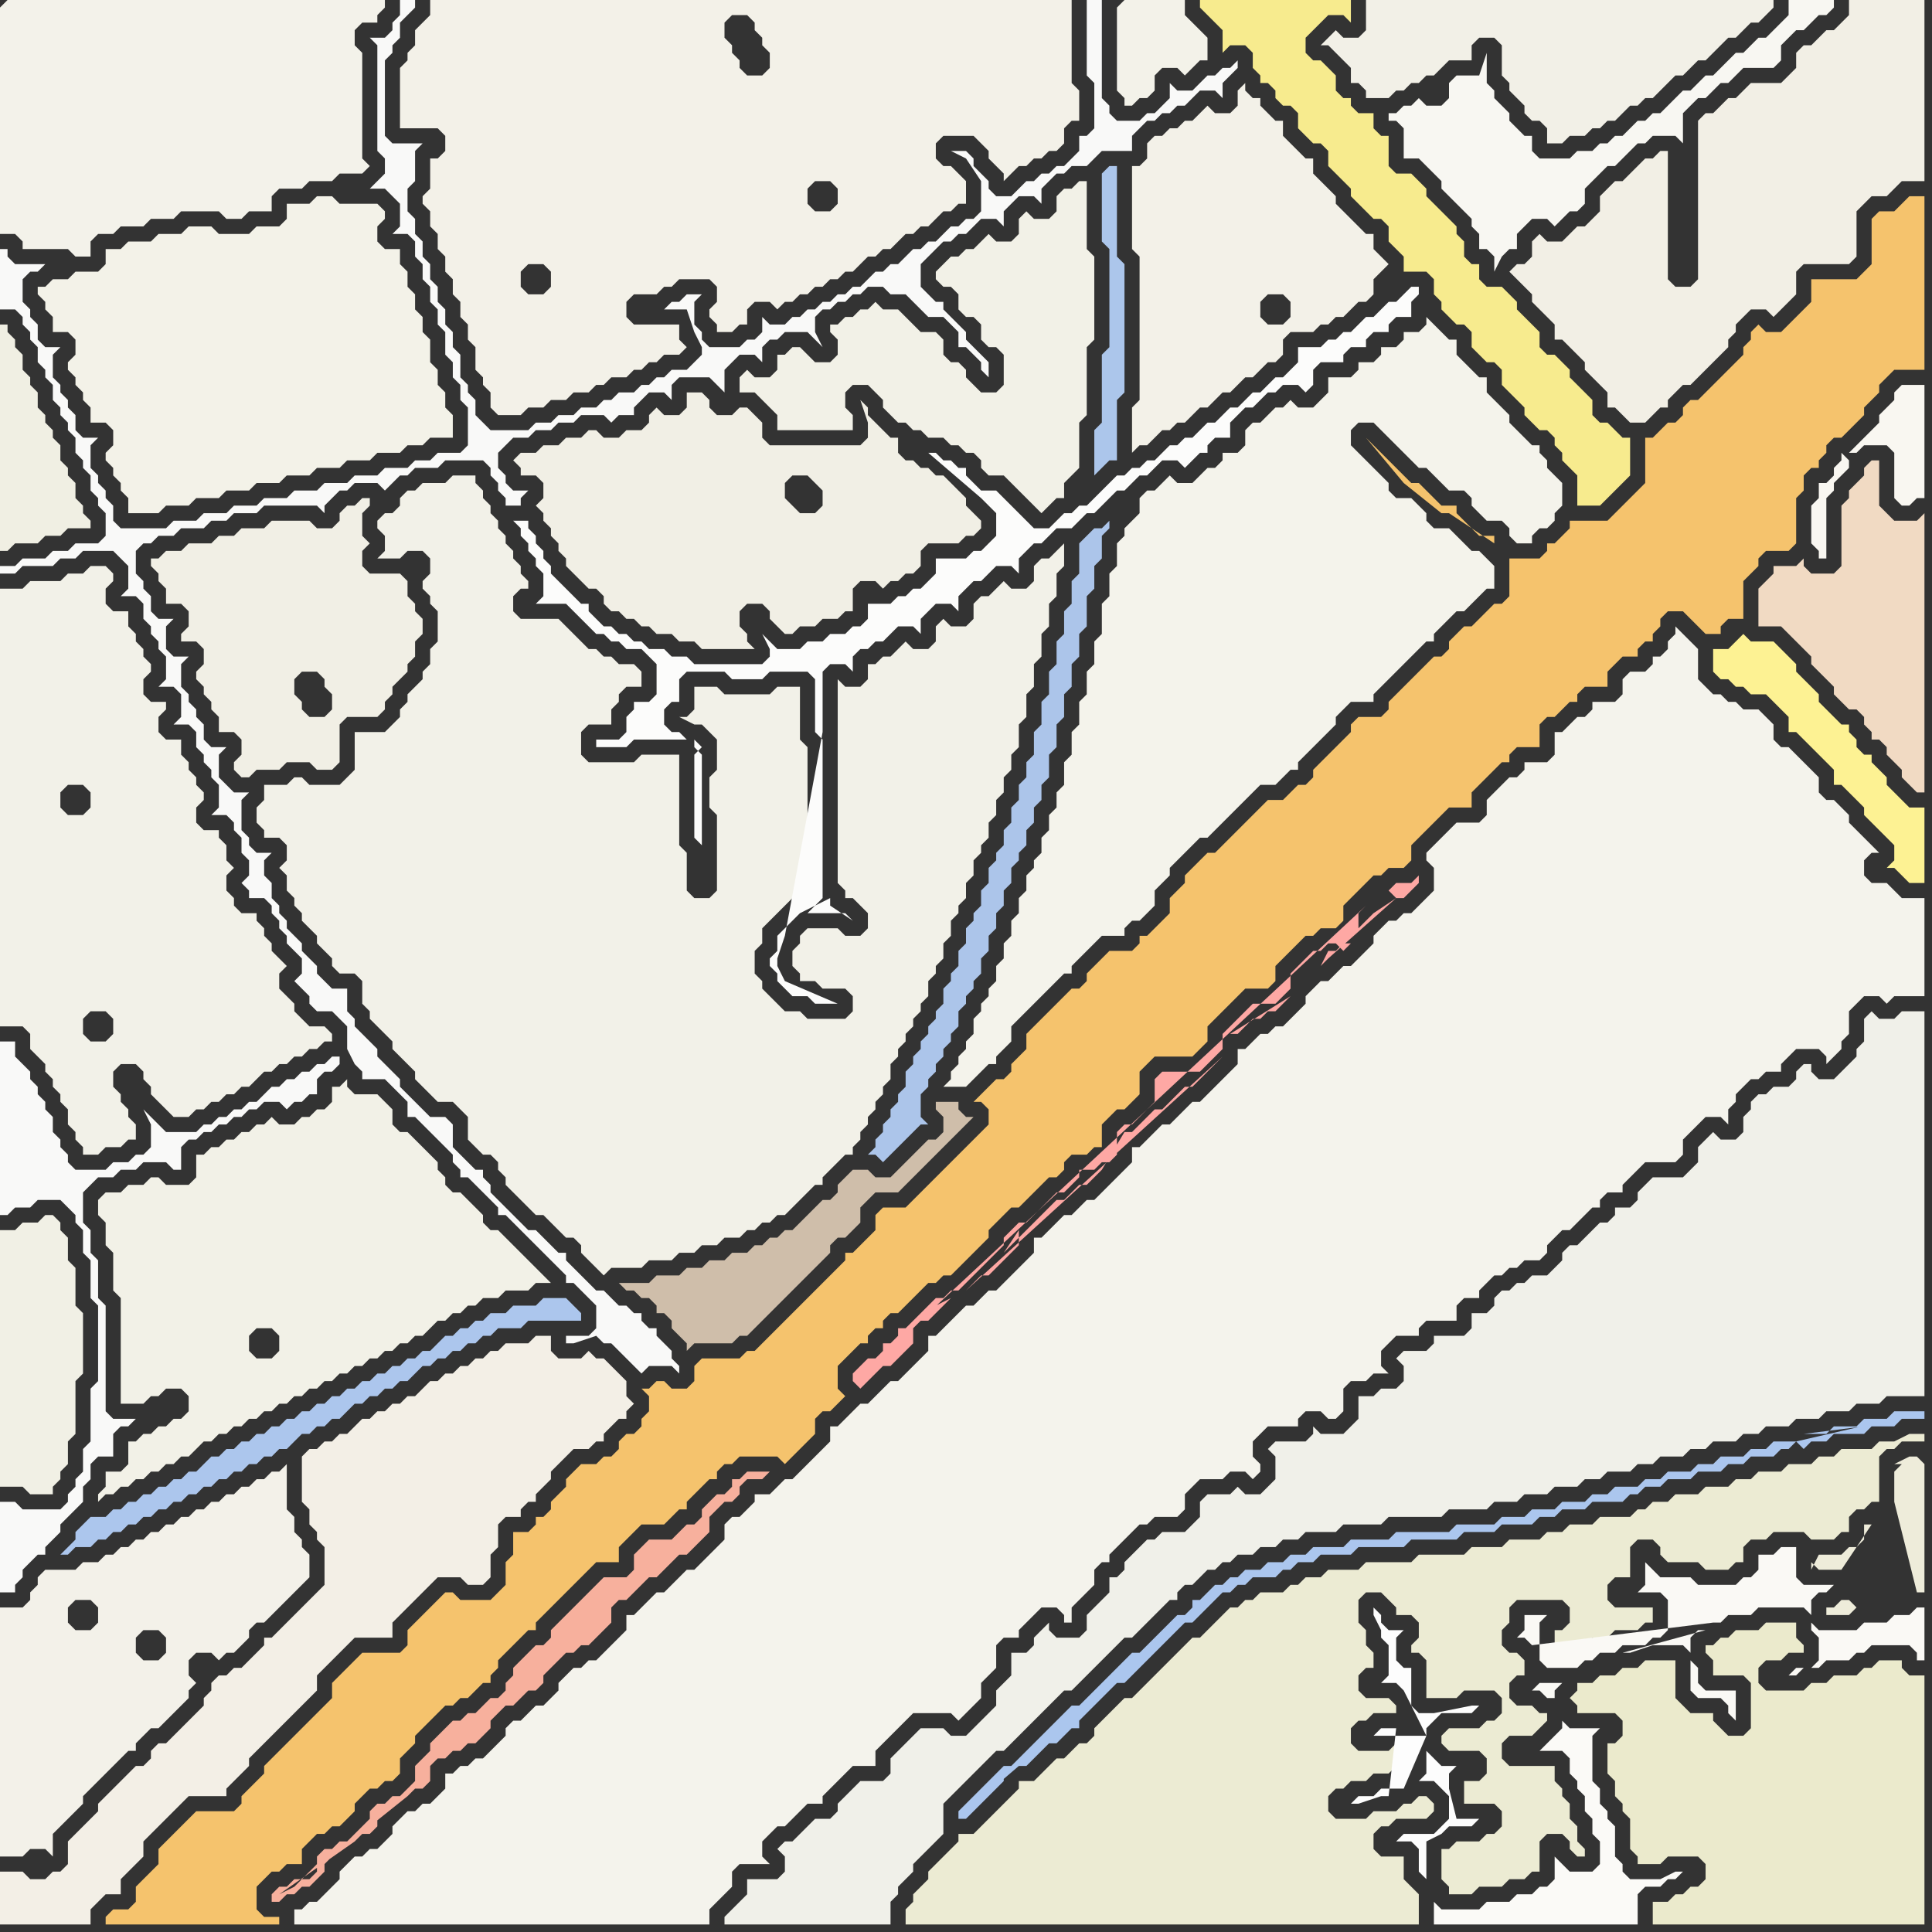 <svg width="256" height="256" xmlns="http://www.w3.org/2000/svg"><rect width="100%" height="100%" fill="#333333" stroke="none"/><script> 
var tempColor;
function hoverPath(evt){
obj = evt.target;
tempColor = obj.getAttribute("fill");
obj.setAttribute("fill","red");
//alert(tempColor);
//obj.setAttribute("stroke","red");}
function recoverPath(evt){
obj = evt.target;
obj.setAttribute("fill", tempColor);
//obj.setAttribute("stroke", tempColor);
}</script><path onmouseover="hoverPath(evt)" onmouseout="recoverPath(evt)" fill="rgb(172,197,234)" d="M  144,71l -1,1 0,4 -1,1 0,3 -1,1 0,3 -1,1 0,3 -1,1 0,3 -1,1 0,3 -1,1 0,3 -1,1 0,2 -1,1 0,2 -1,1 0,2 -1,1 0,2 -1,1 0,1 -1,1 0,2 -1,1 0,2 -1,1 0,1 -1,1 0,2 -1,1 0,2 -1,1 0,1 -1,1 0,2 -1,1 0,1 -1,1 0,1 -1,1 0,1 -1,1 0,1 -1,1 0,2 -1,1 0,1 -1,1 0,1 -1,1 0,1 -1,1 0,1 -1,1 1,0 1,1 1,-1 0,0 2,-2 1,-1 1,-1 1,0 -1,-1 0,-3 1,-1 0,-1 1,-1 0,-1 1,-1 0,-1 1,-1 0,-1 1,-1 0,-2 1,-1 0,-1 1,-1 0,-1 1,-1 0,-2 1,-1 0,-2 1,-1 0,-2 1,-1 0,-2 1,-1 0,-2 1,-1 0,-1 1,-1 0,-2 1,-1 0,-2 1,-1 0,-2 1,-1 0,-3 1,-1 0,-3 1,-1 0,-3 1,-1 0,-3 1,-1 0,-3 1,-1 0,-4 1,-1 0,-3 1,-1 0,-3 1,-1 0,-1 1,-1 1,-1 -3,3 -1,0 -1,1Z"/>
<path onmouseover="hoverPath(evt)" onmouseout="recoverPath(evt)" fill="rgb(172,198,235)" d="M  146,24l 0,8 1,1 0,13 -1,1 0,9 -1,1 0,6 -2,2 3,-3 0,0 1,-1 1,0 0,-8 1,-1 0,-17 -1,-1 0,-12 -1,0 -1,1Z"/>
<path onmouseover="hoverPath(evt)" onmouseout="recoverPath(evt)" fill="rgb(249,247,241)" d="M  249,56l 0,0 -1,1 -2,2 -1,1 1,0 1,-1 3,0 1,1 0,6 1,1 1,0 1,-1 1,0 0,-15 -3,0 -1,1 0,1 -2,2 0,1 -4,5 -1,-1 0,1 -1,1 0,1 -1,1 -1,0 0,2 -1,1 0,5 1,1 0,1 1,0 0,-8 1,-1 0,-1 1,-1 1,-1 0,-1 4,-5Z"/>
<path onmouseover="hoverPath(evt)" onmouseout="recoverPath(evt)" fill="rgb(243,242,234)" d="M  0,1l 0,30 2,0 1,1 0,1 6,0 1,1 2,0 0,-2 1,-1 2,0 1,-1 3,0 1,-1 3,0 1,-1 5,0 1,1 2,0 1,-1 3,0 0,-2 1,-1 3,0 1,-1 3,0 1,-1 3,0 1,-1 -1,-1 0,-14 -1,-1 0,-2 1,-1 2,0 0,-1 1,-1 0,-1 -50,0 -1,1Z"/>
<path onmouseover="hoverPath(evt)" onmouseout="recoverPath(evt)" fill="rgb(242,241,231)" d="M  17,193l 0,1 -1,1 -2,0 0,2 -1,1 0,1 1,-1 1,0 1,-1 1,0 1,-1 1,0 1,-1 1,0 1,-1 1,0 1,-1 1,0 1,-1 1,-1 1,0 1,-1 1,0 1,-1 1,0 1,-1 1,0 1,-1 1,0 1,-1 1,0 1,-1 1,0 1,-1 1,0 1,-1 1,0 1,-1 1,0 1,-1 1,0 1,-1 1,0 1,-1 1,0 1,-1 1,0 1,-1 1,0 1,-1 1,-1 1,0 1,-1 1,0 1,-1 1,0 1,-1 2,0 1,-1 3,0 1,-1 2,0 -1,-1 0,0 -1,-1 -1,-1 -1,-1 -1,-1 -1,-1 -1,-1 -1,0 -1,-1 0,-1 -1,-1 -1,-1 -1,-1 -1,0 -1,-1 0,-1 -1,-1 0,-1 -1,-1 -1,-1 -1,-1 -1,-1 -1,0 -1,-1 0,-2 -1,-1 -1,-1 -3,0 -1,-1 0,-1 -1,1 -1,0 0,2 -1,1 -1,0 -1,1 -1,0 -1,1 -2,0 -1,-1 -1,1 -1,0 -1,1 -1,0 -1,1 -1,0 -1,1 -1,0 -1,1 -1,0 0,3 -1,1 -3,0 -1,-1 -1,0 -1,1 -2,0 -1,1 -2,0 -1,1 0,2 1,1 0,3 1,1 0,5 1,1 0,14 3,0 1,-1 1,0 1,-1 2,0 1,1 0,2 -1,1 -1,0 -1,1 -1,0 -1,1 -1,0 -1,1 -1,0 0,2 20,-14 -1,1 -2,0 -1,-1 0,-2 1,-1 2,0 1,1 0,2 -20,14Z"/>
<path onmouseover="hoverPath(evt)" onmouseout="recoverPath(evt)" fill="rgb(244,243,236)" d="M  45,249l -1,1 -1,1 -1,1 -1,0 -1,1 -1,0 0,2 55,0 0,-2 1,-1 1,-1 1,-1 0,-2 1,-1 4,0 -1,-1 0,-2 2,-2 1,0 1,-1 1,-1 1,-1 2,0 0,-1 1,-1 1,-1 1,-1 1,-1 3,0 0,-2 1,-1 1,-1 1,-1 1,-1 1,-1 5,0 1,1 1,-1 1,-1 1,-1 0,-2 1,-1 1,-1 0,-3 1,-1 2,0 0,-1 1,-1 1,-1 1,-1 2,0 1,1 0,1 1,0 0,-2 1,-1 2,-2 0,-2 1,-1 1,0 0,-1 2,-2 1,-1 1,-1 1,0 1,-1 3,0 1,-1 0,-2 1,-1 1,-1 3,0 1,-1 2,0 1,1 1,-1 0,-1 -1,-1 0,-2 1,-1 1,-1 4,0 0,-1 1,-1 2,0 1,1 1,0 1,-1 0,-3 1,-1 2,0 1,-1 2,0 -1,-1 0,-2 1,-1 1,-1 3,0 0,-1 1,-1 4,0 0,-2 1,-1 2,0 0,-1 1,-1 1,-1 1,0 1,-1 1,0 1,-1 2,0 1,-1 0,-1 1,-1 1,-1 1,0 1,-1 1,-1 1,-1 1,0 0,-1 1,-1 2,0 0,-1 1,-1 2,-2 4,0 1,-1 0,-2 1,-1 2,-2 2,0 1,1 0,-2 1,-1 0,-1 1,-1 1,-1 1,0 1,-1 2,0 0,-1 2,-2 3,0 1,1 0,1 1,-1 1,-1 0,-1 1,-1 0,-3 1,-1 1,-1 2,0 1,1 1,-1 4,0 0,-13 -3,0 -1,-1 -1,-1 -2,0 -1,-1 0,-2 1,-1 1,0 -1,-1 0,0 -1,-1 -1,-1 -1,-1 0,-1 -1,-1 -1,-1 -1,0 -1,-1 0,-2 -1,-1 -1,-1 -1,-1 -1,-1 -1,0 -1,-1 0,-2 -1,-1 -1,-1 -2,0 -1,-1 -1,0 -1,-1 -1,0 -1,-1 -1,-1 0,-4 -1,-1 -1,-1 -1,-1 0,1 -1,1 0,1 -1,1 -1,0 0,1 -1,1 -2,0 -1,1 0,2 -1,1 -3,0 0,1 -1,1 -1,0 -1,1 -1,1 -1,0 0,3 -1,1 -3,0 0,1 -1,1 -1,0 -1,1 -1,1 -1,1 0,2 -1,1 -3,0 -1,1 -1,1 -1,1 -1,1 0,1 1,1 0,3 -1,1 -1,1 -1,1 -1,0 -1,1 -1,0 -1,1 -1,1 0,1 -1,1 -2,2 -1,0 -2,2 -1,0 -2,2 0,1 -2,2 -1,1 -1,0 -1,1 -1,0 -2,2 -1,0 0,2 -1,1 -1,1 -1,1 -2,2 -1,0 -2,2 -1,1 -1,0 -1,1 -1,1 -1,1 -1,0 0,2 -1,1 -2,2 -1,1 -1,1 -1,0 -1,1 -1,1 -1,0 -1,1 -1,1 -1,1 -1,0 0,2 -1,1 -1,1 -1,1 -1,1 -1,1 -1,0 -1,1 -1,1 -1,0 -1,1 -1,1 -1,1 -1,1 -1,0 0,2 -1,1 -1,1 -1,1 -1,1 -1,0 -1,1 -1,1 -1,1 -1,0 -1,1 -1,1 -1,1 -1,0 0,2 -1,1 -1,1 -1,1 -1,1 -1,1 -1,0 -1,1 -1,1 -2,0 0,1 -1,1 -1,1 -1,0 -1,1 0,2 -1,1 -1,1 -1,1 -1,1 -1,0 -1,1 -1,1 -1,1 -1,0 -1,1 -1,1 -1,1 -1,0 0,2 -1,1 -1,1 -1,1 -1,1 -1,0 -1,1 -1,0 -2,2 0,1 -1,1 -1,1 -1,0 -1,1 -1,1 -1,0 -1,1 0,1 -1,1 -1,1 -1,1 -1,0 -1,1 -1,0 -1,1 -1,0 0,2 -1,1 -1,1 -1,0 -1,1 -1,0 -1,1 -1,1 0,1 -1,1 -1,1 -1,0 -1,1 -1,0 -1,1 -1,1Z"/>
<path onmouseover="hoverPath(evt)" onmouseout="recoverPath(evt)" fill="rgb(243,242,233)" d="M  148,1l 0,11 1,1 0,1 1,0 1,-1 1,0 1,-1 0,-2 1,-1 2,0 1,1 1,-1 1,-1 1,0 0,-3 -1,-1 0,0 -2,-2 0,-2 -8,0 -1,1Z"/>
<path onmouseover="hoverPath(evt)" onmouseout="recoverPath(evt)" fill="rgb(172,198,237)" d="M  12,201l -1,1 -1,1 0,1 -1,1 -1,1 1,0 1,-1 2,0 1,-1 1,0 1,-1 1,0 1,-1 1,0 1,-1 1,0 1,-1 1,0 1,-1 1,0 1,-1 1,0 1,-1 1,0 1,-1 1,0 1,-1 1,0 1,-1 1,0 1,-1 1,0 1,-1 1,0 1,-1 1,-1 1,0 1,-1 1,0 1,-1 1,0 1,-1 1,-1 1,0 1,-1 1,0 1,-1 1,0 1,-1 1,0 1,-1 1,-1 1,0 1,-1 1,0 1,-1 1,0 1,-1 1,0 1,-1 1,0 1,-1 3,0 1,-1 7,0 0,-1 -1,-1 0,0 -1,-1 -3,0 -1,1 -3,0 -1,1 -2,0 -1,1 -1,0 -1,1 -1,0 -1,1 -1,0 -1,1 -1,1 -1,0 -1,1 -1,0 -1,1 -1,0 -1,1 -1,0 -1,1 -1,0 -1,1 -1,0 -1,1 -1,0 -1,1 -1,0 -1,1 -1,0 -1,1 -1,0 -1,1 -1,0 -1,1 -1,0 -1,1 -1,0 -1,1 -1,0 -1,1 -1,0 -1,1 -1,1 -1,0 -1,1 -1,0 -1,1 -1,0 -1,1 -1,0 -1,1 -1,0 -1,1 -1,0 -1,1Z"/>
<path onmouseover="hoverPath(evt)" onmouseout="recoverPath(evt)" fill="rgb(207,190,170)" d="M  120,154l 0,0 -1,1 -1,1 -2,0 -1,-1 -2,0 -1,1 -1,1 0,1 -1,1 -1,0 -4,4 -1,0 -1,1 -1,0 -1,1 -1,0 -1,1 -2,0 -1,1 -2,0 -1,1 -2,0 -1,1 -3,0 -1,1 -4,0 1,1 1,0 1,1 1,0 1,1 0,1 1,0 1,1 0,1 1,1 1,1 0,1 1,-1 5,0 1,-1 1,0 2,-2 1,-1 5,-5 1,-1 1,-1 1,-1 0,-1 1,-1 1,0 2,-2 0,-2 2,-2 3,0 10,-10 -1,0 -1,-1 0,-1 -3,0 0,1 1,1 0,2 -1,1 -1,0 -1,1 -2,2Z"/>
<path onmouseover="hoverPath(evt)" onmouseout="recoverPath(evt)" fill="rgb(242,239,229)" d="M  203,34l -1,1 -1,0 -1,1 1,1 0,0 1,1 1,1 0,1 1,1 1,1 1,1 0,2 1,0 1,1 1,1 1,1 0,1 1,1 1,1 1,1 0,2 1,0 1,1 1,1 2,0 1,-1 0,0 1,-1 1,0 0,-1 1,-1 1,-1 1,0 1,-1 1,-1 1,-1 1,-1 1,-1 0,-1 1,-1 0,-1 1,-1 1,-1 2,0 1,1 1,-1 1,-1 1,-1 0,-3 1,-1 6,0 1,-1 0,-6 1,-1 1,-1 2,0 1,-1 1,-1 3,0 0,-24 -10,0 0,2 -1,1 -1,1 -1,0 -1,1 -1,1 -1,0 -1,1 0,2 -2,2 -4,0 -1,1 -1,1 -1,0 -1,1 -1,1 -1,0 -1,1 0,21 -1,1 -2,0 -1,-1 0,-17 -1,0 -1,1 -1,0 -1,1 -1,1 -1,1 -1,0 -1,1 -1,1 0,2 -1,1 -1,1 -1,0 -1,1 -1,1 -2,0 -1,-1 -1,1Z"/>
<path onmouseover="hoverPath(evt)" onmouseout="recoverPath(evt)" fill="rgb(240,239,227)" d="M  11,67l 0,0 -1,-1 0,-2 -1,-1 0,-1 -1,-1 0,-2 -1,-1 0,-1 -1,-1 0,-1 -1,-1 0,-2 -1,-1 0,-1 -1,-1 0,-2 -1,-1 0,-1 -1,-1 0,-1 -1,0 0,30 1,0 1,-1 3,0 1,-1 2,0 1,-1 3,0 0,-1 -1,-1Z"/>
<path onmouseover="hoverPath(evt)" onmouseout="recoverPath(evt)" fill="rgb(240,240,233)" d="M  100,249l -1,0 0,2 -1,1 -1,1 -1,1 0,1 22,0 0,-3 1,-1 0,-1 1,-1 1,-1 0,-1 1,-1 1,-1 1,-1 1,-1 0,-4 1,-1 3,-3 1,-1 1,-1 1,-1 1,0 1,-1 3,-3 1,-1 3,-3 1,0 1,-1 1,-1 1,-1 1,-1 1,-1 1,-1 1,-1 1,0 1,-1 1,-1 1,-1 1,-1 1,-1 1,0 0,-1 1,-1 1,0 1,-1 1,-1 1,0 1,-1 1,0 1,-1 2,0 1,-1 2,0 1,-1 2,0 1,-1 4,0 1,-1 5,0 1,-1 7,0 1,-1 5,0 1,-1 3,0 1,-1 3,0 1,-1 3,0 1,-1 2,0 1,-1 3,0 1,-1 2,0 1,-1 3,0 1,-1 2,0 1,-1 3,0 1,-1 2,0 1,-1 3,0 1,-1 3,0 1,-1 3,0 1,-1 3,0 1,-1 5,0 0,-51 -3,0 -1,1 -2,0 -1,-1 -1,1 0,3 -1,1 0,1 -1,1 -1,1 -1,1 -2,0 -1,-1 0,-1 -1,0 -1,1 0,1 -1,1 -2,0 -1,1 -1,0 -1,1 0,1 -1,1 0,2 -1,1 -2,0 -1,-1 -2,2 0,2 -1,1 -1,1 -4,0 -1,1 -1,1 0,1 -1,1 -2,0 0,1 -1,1 -1,0 -1,1 -1,1 -1,1 -1,0 -1,1 0,1 -1,1 -1,1 -2,0 -1,1 -1,0 -1,1 -1,0 -1,1 0,1 -1,1 -2,0 0,2 -1,1 -4,0 0,1 -1,1 -3,0 -1,1 1,1 0,2 -1,1 -2,0 -1,1 -2,0 0,3 -1,1 -1,1 -3,0 -1,-1 0,1 -1,1 -4,0 -1,1 1,1 0,3 -1,1 -1,1 -2,0 -1,-1 -1,1 -3,0 -1,1 0,2 -1,1 -1,1 -3,0 -1,1 -1,0 -1,1 -1,1 -1,1 0,1 -1,1 -1,0 0,2 -1,1 -1,1 -1,1 0,2 -1,1 -3,0 -1,-1 0,-1 -2,2 0,1 -1,1 -2,0 0,3 -1,1 -1,1 0,2 -1,1 -1,1 -1,1 -1,1 -2,0 -1,-1 -3,0 -1,1 0,0 -1,1 -1,1 -1,1 0,2 -1,1 -3,0 -1,1 -1,1 -1,1 0,1 -1,1 -2,0 -1,1 -1,1 -1,1 -1,0 -1,1 1,1 0,2 -1,1Z"/>
<path onmouseover="hoverPath(evt)" onmouseout="recoverPath(evt)" fill="rgb(243,239,230)" d="M  0,252l 0,3 12,0 0,-2 1,-1 1,-1 2,0 0,-2 1,-1 1,-1 1,-1 0,-2 1,-1 1,-1 1,-1 1,-1 1,-1 1,-1 5,0 0,-1 1,-1 1,-1 1,-1 0,-1 2,-2 1,-1 4,-4 1,-1 1,-1 0,-2 1,-1 1,-1 1,-1 1,-1 1,-1 5,0 0,-2 1,-1 1,-1 4,-4 3,0 1,1 2,0 1,-1 0,-3 1,-1 0,-3 1,-1 2,0 0,-1 1,-1 1,0 0,-1 1,-1 1,-1 0,-1 1,-1 1,-1 1,-1 2,0 1,-1 1,0 0,-1 1,-1 1,-1 1,0 0,-1 1,-1 -1,-1 0,-2 -1,-1 -1,-1 -1,-1 -1,0 -1,-1 -1,1 -3,0 -1,-1 0,-2 -2,0 -1,1 -3,0 -1,1 -1,0 -1,1 -1,0 -1,1 -1,0 -1,1 -1,0 -1,1 -1,0 -1,1 -1,1 -1,0 -1,1 -1,0 -1,1 -1,0 -1,1 -1,0 -2,2 -1,0 -1,1 -1,0 -1,1 -1,0 -1,1 0,6 1,1 0,2 1,1 0,1 1,1 0,5 -1,1 -1,1 -1,1 -1,1 -1,1 -1,1 -1,1 -1,0 0,1 -1,1 -1,1 -1,1 -1,0 -1,1 -1,0 -1,1 0,1 -1,1 0,1 -1,1 -1,1 -1,1 -1,1 -1,1 -1,0 -1,1 0,1 -1,1 -1,0 -1,1 -2,2 -1,1 -1,1 0,1 -1,1 -1,1 -1,1 -1,1 0,3 -1,1 -1,0 -1,1 -2,0 -1,-1 -3,0Z"/>
<path onmouseover="hoverPath(evt)" onmouseout="recoverPath(evt)" fill="rgb(249,249,248)" d="M  45,140l -1,0 -1,1 -1,0 -1,1 -1,0 -1,1 -1,0 -1,1 -1,0 -1,1 -1,1 -1,0 -1,1 -1,0 -1,1 -1,0 -1,1 -1,0 -1,1 -4,0 -1,-1 -2,-2 1,2 0,3 -1,1 -1,0 -1,1 -2,0 -1,1 -4,0 -1,-1 0,-1 -1,-1 0,-1 -1,-1 0,-2 -1,-1 0,-1 -1,-1 0,-1 -1,-1 0,-1 -1,-1 -1,-1 0,-2 -2,0 0,23 1,0 1,-1 2,0 1,-1 3,0 1,1 1,1 0,1 1,1 0,3 1,1 0,5 1,1 0,10 -1,1 0,7 -1,1 0,3 -1,1 0,1 -1,1 0,1 -1,1 -5,0 -1,-1 -2,0 0,12 2,0 0,-1 1,-1 0,-1 1,-1 1,-1 1,0 0,-1 1,-1 1,-1 0,-1 1,-1 1,-1 1,-1 0,-2 1,-1 0,-2 1,-1 2,0 0,-3 1,-1 1,0 1,-1 -3,0 -1,-1 0,-14 -1,-1 0,-5 -1,-1 0,-3 -1,-1 0,-4 1,-1 1,-1 2,0 1,-1 2,0 1,-1 3,0 1,1 1,0 0,-3 1,-1 1,0 1,-1 1,0 1,-1 1,0 1,-1 1,0 1,-1 1,0 1,-1 2,0 1,1 1,-1 1,0 1,-1 1,0 0,-2 1,-1 1,0 1,-1 0,-1 1,-1 1,2 0,0 1,1 0,1 3,0 1,1 1,1 1,1 0,2 1,0 1,1 1,1 2,2 1,1 0,1 1,1 0,1 1,0 1,1 1,1 2,2 0,1 1,0 1,1 1,1 2,2 1,1 2,2 1,1 0,1 1,0 1,1 2,2 0,3 -1,1 -3,0 0,1 1,0 3,-1 1,1 1,0 1,1 1,1 1,1 1,1 1,-1 3,0 1,1 0,-1 -1,-1 0,-1 -1,-1 -1,-1 0,-1 -1,0 -1,-1 0,-1 -1,0 -1,-1 -1,0 -1,-1 -1,-1 -1,0 -1,-1 -1,-1 -1,-1 -1,-1 0,-1 -1,0 -1,-1 -1,-1 -1,-1 -1,0 -1,-1 -2,-2 -1,-1 -1,-1 0,-1 -1,-1 0,-1 -1,0 -1,-1 -1,-1 -1,-1 0,-3 -1,-1 -2,0 -1,-1 -1,-1 -1,-1 -1,-1 0,-1 -1,-1 -1,-1 -1,-1 0,-1 -1,-1 -1,-1 -1,-1 0,-1 -1,-1 0,-3 -2,0 -1,-1 -1,-1 0,-1 -1,-1 -1,-1 0,-1 -1,-1 -1,-1 0,-1 -1,-1 0,-1 -1,-1 0,-2 -1,-1 0,-2 1,-1 -2,0 -1,-1 0,-1 -1,-1 0,-4 1,-1 -2,0 -1,-1 -1,-1 0,-3 1,-1 -2,0 -1,-1 0,-2 -1,-1 0,-1 -1,-1 0,-1 -1,-1 0,-3 1,-1 -2,0 -1,-1 0,-3 1,-1 -2,0 -1,-1 0,-2 -1,-1 0,-1 -1,-1 0,-3 1,-1 1,0 1,-1 2,0 1,-1 3,0 1,-1 2,0 1,-1 3,0 1,-1 7,0 1,1 0,-1 1,-1 0,0 1,-1 1,0 1,-1 3,0 1,1 0,0 1,-1 1,-1 1,0 1,-1 3,0 1,-1 5,0 1,1 0,1 1,1 0,1 1,1 0,1 2,0 0,-1 1,-1 -2,0 -1,-1 0,-1 -1,-1 0,-2 1,-1 1,-1 2,0 1,-1 2,0 1,-1 2,0 1,-1 3,0 1,1 1,-1 2,0 0,-1 1,-1 1,-1 2,0 1,1 0,-2 1,-1 4,0 1,1 1,1 0,-3 1,-1 1,-1 2,0 1,1 0,-2 1,-1 1,0 1,-1 3,0 1,1 1,1 -1,-2 0,-2 1,-1 1,0 1,-1 1,0 1,-1 1,0 1,-1 2,0 1,1 2,0 1,1 1,1 1,1 2,0 1,1 1,1 0,2 1,0 1,1 1,1 0,1 1,1 0,-2 -3,-3 0,-1 -3,-3 0,-1 -1,0 -1,-1 -1,-1 0,-3 1,-1 1,-1 1,-1 1,0 1,-1 1,0 1,-1 1,-1 2,0 1,1 0,-2 1,-1 1,-1 2,0 1,1 0,-2 1,-1 1,-1 1,0 1,-1 2,0 1,-1 1,-1 4,0 0,-2 1,-1 1,-1 1,0 1,-1 1,0 1,-1 1,0 1,-1 1,-1 2,0 1,1 0,-2 1,-1 1,-1 0,-1 -1,1 -1,0 -1,1 -1,0 -1,1 -1,1 -2,0 -1,-1 0,2 -1,1 -1,1 -1,0 -1,1 -3,0 -1,-1 0,-1 -1,-1 0,-13 -2,0 0,10 1,1 0,6 -1,1 -1,0 0,2 -2,2 -1,0 -1,1 -1,0 -1,1 -1,0 -1,1 -1,1 -2,0 -1,-1 0,-1 -1,-1 -1,-1 0,-1 -1,-1 -2,0 2,1 2,3 0,4 -1,1 -1,0 -1,1 -1,0 -1,1 -1,1 -1,0 -1,1 -1,0 -1,1 -1,1 -1,0 -1,1 -1,0 -2,2 -1,0 -1,1 -1,0 -1,1 -1,0 -1,1 -1,0 -1,1 -1,0 -1,1 -2,0 -1,-1 0,2 -1,1 -1,0 -1,1 -4,0 -1,-1 0,-1 -1,-1 0,-3 1,-1 -2,0 -1,1 -1,0 -1,1 3,0 1,3 1,2 0,1 -1,1 -1,1 -2,0 -1,1 -1,0 -1,1 -1,0 -1,1 -2,0 -1,1 -1,0 -1,1 -2,0 -1,1 -2,0 -1,1 -2,0 -1,1 -5,0 -1,-1 -1,-1 0,-2 -1,-1 0,-1 -1,-1 0,-3 -1,-1 0,-2 -1,-1 0,-2 -1,-1 0,-2 -1,-1 0,-2 -1,-1 0,-2 -1,-1 0,-2 -1,-1 0,-3 1,-1 0,-4 1,-1 -4,0 -1,-1 0,-10 1,-1 0,-1 1,-1 0,-2 1,-1 1,-1 0,-1 -2,0 0,2 -1,1 0,1 -1,1 -2,0 1,1 0,14 1,1 0,2 -2,2 2,0 1,1 1,1 0,3 -1,1 2,0 1,1 0,2 1,1 0,2 1,1 0,2 1,1 0,2 1,1 0,3 1,1 0,2 1,1 0,2 1,1 0,5 -1,1 -3,0 -1,1 -2,0 -1,1 -3,0 -1,1 -3,0 -1,1 -3,0 -1,1 -3,0 -1,1 -3,0 -1,1 -3,0 -1,1 -3,0 -1,1 -3,0 -1,1 -6,0 -1,-1 0,-2 -1,-1 0,-1 -1,-1 0,-1 -1,-1 0,-3 1,-1 -2,0 -1,-1 0,-2 -1,-1 0,-1 -1,-1 0,-1 -1,-1 0,-3 1,-1 -2,0 -1,-1 0,-2 -1,-1 0,-1 -1,-1 0,-3 1,-1 1,0 1,-1 -4,0 -1,-1 0,-1 -1,0 0,8 2,0 1,1 0,1 1,1 0,1 1,1 0,2 1,1 0,1 1,1 0,2 1,1 0,1 1,1 0,1 1,1 0,2 1,1 0,1 1,1 0,2 1,1 0,1 1,1 0,3 -1,1 -3,0 -1,1 -2,0 -1,1 -3,0 -1,1 -2,0 0,1 2,0 1,-1 4,0 1,-1 2,0 1,-1 4,0 1,1 1,1 0,3 -1,1 2,0 1,1 0,2 1,1 0,1 1,1 0,1 1,1 0,3 -1,1 2,0 1,1 0,3 -1,1 2,0 1,1 0,2 1,1 0,1 1,1 0,1 1,1 0,3 -1,1 2,0 1,1 0,1 1,1 0,2 1,1 0,2 -1,1 1,1 0,1 2,0 1,1 0,1 1,1 0,1 1,1 0,1 1,1 1,1 0,2 -1,1 1,1 1,1 0,1 1,1 2,0 1,1 1,1 0,3 -1,1Z"/>
<path onmouseover="hoverPath(evt)" onmouseout="recoverPath(evt)" fill="rgb(241,239,229)" d="M  51,93l 1,-1 0,-1 2,-2 0,-1 1,-1 0,-2 1,-1 0,-2 -1,-1 0,-1 -1,-1 0,-2 -1,-1 -4,0 -1,-1 0,-2 1,-1 -1,-1 0,-3 1,-1 0,-1 -1,0 -1,1 -1,0 -1,1 0,1 -1,1 -2,0 -1,-1 -5,0 -1,1 -3,0 -1,1 -2,0 -1,1 -3,0 -1,1 -2,0 -1,1 -1,0 0,1 1,1 0,1 1,1 0,2 2,0 1,1 0,2 -1,1 0,1 2,0 1,1 0,2 -1,1 0,1 1,1 0,1 1,1 0,1 1,1 0,2 2,0 1,1 0,2 -1,1 0,1 1,1 1,0 1,-1 3,0 1,-1 3,0 1,1 2,0 1,-1 0,-5 1,-1 4,0 1,-1 0,-1 -7,1 -1,1 -2,0 -1,-1 0,-1 -1,-1 0,-2 1,-1 2,0 1,1 0,1 1,1 0,2 7,-1Z"/>
<path onmouseover="hoverPath(evt)" onmouseout="recoverPath(evt)" fill="rgb(242,241,231)" d="M  111,43l -1,0 0,1 1,1 0,2 -1,1 -2,0 -1,-1 -1,-1 -1,0 -1,1 -1,0 0,2 -1,1 -2,0 -1,-1 -1,1 0,2 2,0 1,1 1,1 1,1 0,2 10,0 0,-2 -1,-1 0,-2 1,-1 2,0 1,1 1,1 0,1 1,1 1,1 1,0 1,1 1,0 1,1 2,0 1,1 1,0 1,1 1,0 1,1 0,1 1,1 2,0 1,1 1,1 1,1 1,1 1,1 1,-1 0,0 1,-1 1,0 0,-2 1,-1 1,-1 0,-6 1,-1 0,-9 1,-1 0,-11 -1,-1 0,-9 -1,0 -1,1 -1,0 -1,1 0,2 -1,1 -2,0 -1,-1 -1,1 0,2 -1,1 -2,0 -1,-1 -2,2 -1,0 -1,1 -1,0 -1,1 -1,1 0,1 1,1 1,0 1,1 0,2 1,1 1,0 1,1 0,2 1,1 1,0 1,1 0,4 -1,1 -2,0 -1,-1 -1,-1 0,-1 -1,-1 -1,0 -1,-1 0,-2 -1,-1 -2,0 -1,-1 -1,-1 -1,-1 -2,0 -1,-1 -1,1 -1,0 -1,1 -1,0 -1,1Z"/>
<path onmouseover="hoverPath(evt)" onmouseout="recoverPath(evt)" fill="rgb(247,235,142)" d="M  191,28l 0,0 -1,-1 -1,-1 0,-1 -1,-1 -1,-1 -2,0 -1,-1 0,-4 -1,0 -1,-1 0,-2 -2,0 -1,-1 0,-1 -1,0 -1,-1 0,-2 -1,-1 -1,-1 -1,0 -1,-1 0,-2 1,-1 1,-1 1,-1 2,0 1,1 0,-3 -20,0 0,1 1,1 0,0 1,1 1,1 0,3 1,-1 2,0 1,1 0,2 1,1 0,1 1,0 1,1 0,1 1,1 1,0 1,1 0,2 1,1 1,1 1,0 1,1 0,2 1,1 1,1 1,1 0,1 1,1 1,1 1,1 1,0 1,1 0,2 1,1 1,1 0,2 3,0 1,1 0,2 1,1 0,1 1,1 1,1 1,0 1,1 0,2 1,1 1,1 1,0 1,1 0,2 1,1 1,1 1,1 0,1 1,1 1,1 1,0 1,1 0,1 1,1 0,1 1,1 1,1 0,4 3,0 1,-1 0,0 1,-1 1,-1 1,-1 0,-5 -1,0 -1,-1 -1,-1 -1,0 -1,-1 0,-2 -1,-1 -1,-1 -1,-1 0,-1 -1,-1 -1,-1 -1,0 -1,-1 0,-2 -1,-1 -1,-1 -1,-1 0,-1 -1,-1 -1,-1 -2,0 -1,-1 0,-2 -1,0 -1,-1 0,-2 -1,-1 0,-1 -2,-2Z"/>
<path onmouseover="hoverPath(evt)" onmouseout="recoverPath(evt)" fill="rgb(238,236,218)" d="M  245,212l -1,0 -1,1 -1,0 0,1 3,0 1,-1 -1,-1 1,-2 0,0 -1,2 1,-3 -1,-1 0,0 1,1 -1,3 -1,-4 -3,0 -1,-1 0,1 1,-2 3,0 1,-1 1,0 1,-1 0,-2 1,0 -4,6 1,4 4,1 0,0 -4,-1 5,-11 0,0 1,-1 -1,1 -5,11 6,-13 0,-4 1,-1 -1,0 2,-1 1,0 1,1 0,17 -1,0 -3,-12 -6,13Z"/>
<path onmouseover="hoverPath(evt)" onmouseout="recoverPath(evt)" fill="rgb(241,240,229)" d="M  0,165l 0,32 3,0 1,1 3,0 0,-1 1,-1 0,-1 1,-1 0,-3 1,-1 0,-7 1,-1 0,-8 -1,-1 0,-5 -1,-1 0,-3 -1,-1 0,-1 -1,-1 -1,0 -1,1 -2,0 -1,1 -2,0Z"/>
<path onmouseover="hoverPath(evt)" onmouseout="recoverPath(evt)" fill="rgb(245,195,109)" d="M  25,241l -1,1 -1,1 -1,1 -1,1 0,2 -1,1 -1,1 -1,1 0,2 -1,1 -2,0 -1,1 0,1 23,0 0,-1 -2,0 -1,-1 0,-3 1,-1 1,-1 1,0 1,-1 2,0 0,-2 1,-1 1,-1 1,0 1,-1 1,0 1,-1 1,-1 0,-1 1,-1 1,-1 1,0 1,-1 1,0 1,-1 0,-2 1,-1 1,-1 0,-1 1,-1 1,-1 1,-1 1,-1 1,0 1,-1 1,0 1,-1 1,-1 1,0 0,-1 1,-1 0,-1 1,-1 1,-1 1,-1 1,-1 1,0 0,-1 1,-1 2,-2 1,-1 1,-1 1,-1 1,-1 1,-1 3,0 0,-2 1,-1 1,-1 1,-1 3,0 1,-1 1,-1 1,0 0,-1 1,-1 1,-1 1,-1 1,0 0,-1 1,-1 1,0 1,-1 5,0 1,1 2,-2 1,-1 1,-1 0,-2 1,-1 1,0 1,-1 1,-1 -1,-1 0,-3 3,-3 1,0 0,-1 1,-1 1,0 0,-1 1,-1 1,0 1,-1 1,-1 1,-1 1,-1 1,0 1,-1 1,0 1,-1 1,-1 1,-1 1,-1 1,-1 0,-1 1,-1 2,-2 1,0 1,-1 1,-1 1,-1 1,-1 1,0 1,-1 0,-1 1,-1 2,0 1,-1 1,0 0,-3 1,-1 1,-1 1,0 1,-1 1,-1 0,-3 1,-1 1,-1 5,0 1,-1 1,-1 0,-2 3,-3 1,-1 1,-1 3,0 1,-1 0,-2 1,-1 1,-1 1,-1 1,-1 1,0 1,-1 2,0 1,-1 0,-2 1,-1 1,-1 1,-1 1,-1 1,0 1,-1 2,0 1,-1 0,-2 1,-1 1,-1 1,-1 1,-1 1,-1 3,0 0,-2 1,-1 1,-1 1,-1 1,-1 1,0 0,-1 1,-1 3,0 0,-3 1,-1 1,0 1,-1 1,-1 1,0 0,-1 1,-1 3,0 0,-2 1,-1 1,-1 2,0 0,-1 1,-1 1,0 0,-1 1,-1 0,-1 1,-1 2,0 1,1 1,1 1,1 2,0 0,-1 1,-1 2,0 0,-5 1,-1 1,-1 0,-1 1,-1 3,0 1,-1 0,-6 1,-1 0,-2 1,-1 1,0 0,-1 1,-1 0,-1 1,-1 1,0 1,-1 1,-1 1,-1 0,-1 1,-1 1,-1 0,-1 1,-1 1,-1 4,0 0,-23 -2,0 -1,1 0,0 -1,1 -2,0 -1,1 0,6 -1,1 -1,1 -6,0 0,3 -1,1 -1,1 -1,1 -1,1 -2,0 -1,-1 -1,1 0,1 -1,1 0,1 -1,1 -1,1 -1,1 -1,1 -1,1 -1,1 -1,0 -1,1 0,1 -1,1 -1,0 -1,1 -1,1 -1,0 0,6 -1,1 -1,1 -3,3 -5,0 0,1 -1,1 -1,1 -1,0 0,1 -1,1 -4,0 0,5 -1,1 -1,0 -1,1 -1,1 -1,1 -1,0 -1,1 -1,1 0,1 -1,1 -1,0 -1,1 -1,1 -1,1 -1,1 -1,1 -1,1 0,1 -1,1 -3,0 -1,1 0,1 -1,1 -1,1 -3,3 0,1 -1,1 -1,0 -1,1 -1,1 -2,0 -1,1 -1,1 -1,1 -1,1 -1,1 -1,1 -1,1 -1,0 -1,1 -1,1 -1,1 0,1 -1,1 -1,1 0,2 -3,3 -1,0 0,1 -1,1 -3,0 -1,1 -1,1 -1,1 0,1 -1,1 -1,0 -1,1 -1,1 -1,1 -3,3 0,2 -1,1 -1,1 0,1 -1,1 -1,0 -1,1 -1,1 -1,1 1,0 1,1 0,2 -1,1 -6,6 -1,1 -3,3 -3,0 -1,1 0,2 -1,1 -1,1 -1,1 -1,0 0,1 -1,1 -1,1 -1,1 -1,1 -1,1 -7,7 -1,0 -1,1 -5,0 -1,1 0,2 -1,1 -2,0 -1,-1 -1,0 -1,1 -1,0 1,1 0,2 -1,1 0,1 -1,1 -1,0 -1,1 0,1 -1,1 -1,0 -1,1 -2,0 -1,1 -1,1 0,1 -1,1 -1,1 0,1 -1,1 -1,0 0,1 -1,1 -2,0 0,3 -1,1 0,3 -1,1 -1,1 -4,0 -1,-1 -1,0 -1,1 0,0 -1,1 -1,1 -1,1 -1,1 0,2 -1,1 -5,0 -1,1 -1,1 -1,1 -1,1 0,2 -1,1 -1,1 -1,1 -1,1 -1,1 -1,1 -1,1 -1,1 -1,1 0,1 -1,1 -1,1 -1,1 0,1 -1,1 -5,0 -1,1 173,-169 0,-1 -2,0 -1,-1 -1,-1 -1,-1 0,-1 -2,0 -1,-1 -1,-1 -1,-1 -1,0 -1,-1 -1,-1 -1,-1 -1,-1 -1,-1 -1,-1 5,6 5,4 1,0 6,4 -173,169Z"/>
<path onmouseover="hoverPath(evt)" onmouseout="recoverPath(evt)" fill="rgb(244,243,235)" d="M  150,69l 0,0 -1,1 0,1 -1,1 0,3 -1,1 0,3 -1,1 0,4 -1,1 0,3 -1,1 0,3 -1,1 0,3 -1,1 0,3 -1,1 0,3 -1,1 0,2 -1,1 0,2 -1,1 0,2 -1,1 0,1 -1,1 0,2 -1,1 0,2 -1,1 0,2 -1,1 0,2 -1,1 0,2 -1,1 0,1 -1,1 0,1 -1,1 0,2 -1,1 0,1 -1,1 0,1 -1,1 0,1 -1,1 3,0 1,-1 0,0 1,-1 1,-1 1,0 0,-1 1,-1 1,-1 0,-2 6,-6 1,-1 1,0 0,-1 1,-1 1,-1 1,-1 1,-1 3,0 0,-1 1,-1 1,0 1,-1 1,-1 0,-2 1,-1 1,-1 0,-1 1,-1 1,-1 1,-1 1,-1 1,0 1,-1 1,-1 2,-2 1,-1 1,-1 1,-1 2,0 1,-1 1,-1 1,0 0,-1 1,-1 3,-3 1,-1 0,-1 1,-1 1,-1 3,0 0,-1 1,-1 1,-1 1,-1 1,-1 1,-1 1,-1 1,-1 1,0 0,-1 1,-1 1,-1 1,-1 1,0 1,-1 1,-1 1,-1 1,0 0,-3 -2,-2 -1,0 -1,-1 -1,-1 -1,-1 -2,0 -1,-1 0,-1 -1,-1 -1,-1 -2,0 -1,-1 0,-1 -1,-1 -1,-1 -1,-1 -1,-1 -1,-1 0,-2 1,-1 2,0 1,1 1,1 1,1 3,3 1,0 1,1 1,1 1,1 2,0 1,1 0,1 1,1 1,1 2,0 1,1 0,1 1,1 2,0 0,-1 1,-1 1,0 1,-1 0,-1 1,-1 0,-3 -1,-1 0,0 -1,-1 0,-1 -1,-1 0,-1 -1,0 -1,-1 -1,-1 -1,-1 0,-1 -1,-1 -1,-1 -1,-1 0,-2 -1,0 -1,-1 -1,-1 -1,-1 0,-2 -1,0 -1,-1 -1,-1 -1,-1 0,1 -1,1 -2,0 0,1 -1,1 -2,0 0,1 -1,1 -2,0 0,1 -1,1 -3,0 0,2 -1,1 -1,1 -2,0 -1,-1 -1,1 -1,0 -1,1 -1,1 -1,0 -1,1 0,2 -1,1 -2,0 0,1 -1,1 -1,0 -1,1 -1,1 -2,0 -1,-1 -2,2 -1,0 -1,1 0,2 -1,1Z"/>
<path onmouseover="hoverPath(evt)" onmouseout="recoverPath(evt)" fill="rgb(243,241,232)" d="M  152,21l 0,0 -1,1 -1,0 0,11 1,1 0,19 -1,1 0,6 1,-1 1,0 1,-1 1,-1 1,0 1,-1 1,0 1,-1 1,-1 1,0 1,-1 1,-1 1,0 1,-1 1,-1 1,0 1,-1 1,-1 1,0 1,-1 0,-2 1,-1 3,0 1,-1 1,0 1,-1 1,0 1,-1 1,-1 1,0 1,-1 0,-2 1,-1 1,-1 -1,-1 0,0 -1,-1 0,-2 -1,0 -1,-1 -1,-1 -1,-1 -1,-1 0,-1 -1,-1 -1,-1 -1,-1 0,-2 -1,0 -1,-1 -1,-1 -1,-1 0,-2 -1,0 -1,-1 -1,-1 0,-1 -1,0 -1,-1 0,-1 -1,1 0,2 -1,1 -2,0 -1,-1 -1,1 -1,1 -1,0 -1,1 -1,0 -1,1 -1,0 -1,1 0,2 18,22 -2,0 -1,-1 0,-2 1,-1 2,0 1,1 0,2 -1,1 -18,-22Z"/>
<path onmouseover="hoverPath(evt)" onmouseout="recoverPath(evt)" fill="rgb(236,235,211)" d="M  181,221l 1,0 0,-2 -1,-1 0,-2 -1,-1 0,-3 1,-1 2,0 1,1 1,1 0,1 2,0 1,1 0,2 -1,1 0,1 1,0 1,1 0,5 4,0 1,-1 4,0 1,1 0,2 -1,1 -1,0 -1,1 -4,0 -1,1 0,1 1,1 4,0 1,1 0,2 -1,1 -2,0 0,3 4,0 1,1 0,2 -1,1 -1,0 -1,1 -3,0 -1,1 -1,0 0,4 1,1 0,1 3,0 1,-1 3,0 1,-1 2,0 1,-1 1,0 0,-4 1,-1 2,0 1,1 0,1 1,1 1,0 0,-1 -1,-1 0,-2 -1,-1 0,-2 -1,-1 0,-1 -1,-1 0,-2 -6,0 -1,-1 0,-2 1,-1 3,0 1,-1 1,-1 0,-1 -1,0 -1,-1 -2,0 -1,-1 0,-2 1,-1 1,0 0,-2 -1,-1 -1,0 -1,-1 0,-2 1,-1 0,-2 1,-1 6,0 1,1 0,2 -1,1 -1,0 0,3 2,0 1,-1 1,0 1,-1 2,0 1,-1 3,0 1,-1 1,0 0,-2 -5,0 -1,-1 0,-2 1,-1 2,0 0,-4 1,-1 2,0 1,1 0,1 1,1 4,0 1,1 3,0 1,-1 1,0 0,-2 1,-1 2,0 1,-1 4,0 1,1 3,0 1,-1 1,0 0,-2 1,-1 1,0 1,-1 1,0 0,-6 1,-1 1,0 1,-1 3,0 0,-1 -2,0 -2,1 -2,0 -1,1 -4,0 -1,1 -2,0 -1,1 -3,0 -1,1 -3,0 -1,1 -2,0 -1,1 -3,0 -1,1 -3,0 -1,1 -2,0 -1,1 -1,0 -1,1 -4,0 -1,1 -3,0 -1,1 -2,0 -1,1 -4,0 -1,1 -4,0 -1,1 -6,0 -1,1 -6,0 -1,1 -4,0 -1,1 -2,0 -1,1 -1,0 -1,1 -3,0 -1,1 -1,0 -1,1 -1,0 -4,4 -1,0 -8,8 -1,0 -4,4 0,1 -1,1 -1,0 -2,2 -1,0 -3,3 -2,0 0,1 -1,1 -2,2 -1,1 -1,1 -1,1 -2,0 0,1 -4,4 0,1 -1,1 -1,1 0,1 -1,1 0,2 68,0 0,-4 -1,-1 0,0 -1,-1 0,-3 -3,0 -1,-1 0,-2 1,-1 1,0 1,-1 4,0 1,-1 0,-1 -1,-1 -1,0 -1,1 -1,0 -1,1 -3,0 -1,1 -4,0 -1,-1 0,-2 1,-1 1,0 1,-1 2,0 1,-1 2,0 1,-1 2,0 0,-3 -2,0 -1,1 -4,0 -1,-1 0,-2 1,-1 1,0 1,-1 3,0 0,-1 -1,-1 -3,0 -1,-1 0,-2 1,-1Z"/>
<path onmouseover="hoverPath(evt)" onmouseout="recoverPath(evt)" fill="rgb(253,242,147)" d="M  230,85l 0,0 -1,1 -2,0 0,3 1,1 1,0 1,1 1,0 1,1 2,0 1,1 1,1 1,1 0,2 1,0 1,1 1,1 1,1 1,1 1,1 0,2 1,0 1,1 1,1 1,1 0,1 1,1 1,1 1,1 1,1 0,2 -1,1 1,0 1,1 0,0 1,1 2,0 0,-10 -2,0 -1,-1 -1,-1 -1,-1 0,-1 -1,-1 -1,-1 0,-1 -1,0 -1,-1 0,-1 -1,-1 0,-1 -1,0 -1,-1 -1,-1 -1,-1 0,-1 -1,-1 -1,-1 -1,-1 0,-1 -1,-1 -1,-1 -1,-1 -3,0 -1,-1 -1,1Z"/>
<path onmouseover="hoverPath(evt)" onmouseout="recoverPath(evt)" fill="rgb(242,241,232)" d="M  63,152l 0,0 1,1 1,0 1,1 0,1 1,1 0,1 1,1 1,1 1,1 1,1 1,0 1,1 1,1 1,1 1,0 1,1 0,1 1,1 1,1 1,1 1,-1 4,0 1,-1 3,0 1,-1 2,0 1,-1 2,0 1,-1 2,0 1,-1 1,0 1,-1 1,0 1,-1 1,0 1,-1 2,-2 1,-1 1,0 0,-1 2,-2 1,-1 1,0 0,-1 1,-1 0,-1 1,-1 0,-1 1,-1 0,-1 1,-1 0,-1 1,-1 0,-2 1,-1 0,-1 1,-1 0,-1 1,-1 0,-1 1,-1 0,-1 1,-1 0,-2 1,-1 0,-1 1,-1 0,-2 1,-1 0,-2 1,-1 0,-1 1,-1 0,-2 1,-1 0,-2 1,-1 0,-1 1,-1 0,-2 1,-1 0,-2 1,-1 0,-2 1,-1 0,-2 1,-1 0,-3 1,-1 0,-3 1,-1 0,-3 1,-1 0,-3 1,-1 0,-3 1,-1 0,-3 1,-1 0,-3 -1,1 0,0 -1,1 -1,0 -1,1 0,2 -1,1 -2,0 -1,-1 -1,1 0,0 -1,1 -1,0 -1,1 0,2 -1,1 -2,0 -1,-1 -1,1 0,2 -1,1 -2,0 -1,-1 -1,1 -1,1 -1,0 -1,1 -1,0 0,2 -1,1 -2,0 -1,-1 0,27 1,1 0,1 1,0 1,1 1,1 0,2 -1,1 -2,0 -1,-1 -4,0 -1,1 0,1 -1,1 0,2 1,1 0,1 2,0 1,1 3,0 1,1 0,2 -1,1 -5,0 -1,-1 -2,0 -1,-1 -1,-1 -1,-1 0,-1 -1,-1 0,-3 1,-1 0,-2 1,-1 1,-1 1,-1 1,-1 1,0 1,-1 0,-19 -1,-1 0,-7 -3,0 -1,1 -6,0 -1,-1 -3,0 0,3 -1,1 -1,0 2,1 1,0 1,1 1,1 0,4 -1,1 0,4 1,1 0,10 -1,1 -2,0 -1,-1 0,-5 -1,-1 0,-12 -5,0 -1,1 -6,0 -1,-1 0,-3 1,-1 3,0 0,-2 1,-1 0,-1 1,-1 2,0 0,-2 -1,-1 -2,0 -1,-1 -1,0 -1,-1 -1,0 -1,-1 -1,-1 -1,-1 -1,-1 -5,0 -1,-1 0,-2 1,-1 1,0 0,-1 -1,-1 0,-1 -1,-1 0,-1 -1,-1 0,-1 -1,-1 0,-1 -1,-1 0,-1 -1,-1 0,-1 -1,-1 0,-1 -3,0 -1,1 -3,0 -1,1 -1,0 -1,1 0,1 -1,1 -1,0 -1,1 0,1 1,1 0,2 -1,1 3,0 1,-1 2,0 1,1 0,2 -1,1 0,1 1,1 0,1 1,1 0,4 -1,1 0,2 -1,1 0,1 -1,1 -1,1 0,1 -1,1 0,1 -1,1 -1,1 -4,0 0,5 -2,2 -4,0 -1,-1 -1,0 -1,1 -3,0 0,2 -1,1 0,2 1,1 0,1 2,0 1,1 0,2 -1,1 1,1 0,2 1,1 0,1 1,1 0,1 1,1 1,1 0,1 1,1 1,1 0,1 1,1 2,0 1,1 0,3 1,1 0,1 1,1 1,1 1,1 0,1 1,1 1,1 1,1 0,1 1,1 1,1 1,1 2,0 1,1 1,1 0,3 1,1Z"/>
<path onmouseover="hoverPath(evt)" onmouseout="recoverPath(evt)" fill="rgb(247,176,157)" d="M  75,214l 0,0 -1,1 -1,1 0,1 -1,1 -1,0 -1,1 -1,1 -1,1 0,1 -1,1 0,1 -1,1 -1,0 -1,1 -1,1 -1,0 -1,1 -1,0 -1,1 -1,1 -1,1 0,1 -1,1 -1,1 0,2 -1,1 -1,1 -1,0 -1,1 -1,0 -1,1 0,1 -1,1 -1,1 -1,1 -1,0 -1,1 -1,0 -1,1 0,2 -1,1 -2,0 -1,1 -1,0 -1,1 0,1 1,0 1,-1 1,0 1,-1 1,0 1,-1 1,-1 0,-1 1,-1 1,-1 -2,1 -4,4 -2,1 10,-7 1,-1 1,0 1,-1 0,-1 1,-1 1,-1 -2,1 -1,2 5,-4 1,-1 1,0 1,-1 0,-2 1,-1 1,0 1,-1 1,0 1,-1 1,0 2,-2 0,-1 1,-1 1,-1 1,0 1,-1 1,-1 1,0 1,-1 0,-1 1,-1 1,-1 1,-1 1,0 1,-1 1,0 1,-1 2,-2 0,-2 1,-1 1,0 2,-2 1,-1 1,0 1,-1 2,-2 1,0 1,-1 1,-1 1,-1 0,-2 1,-1 1,-1 1,0 1,-1 0,-1 1,-1 2,0 1,-1 -3,0 -1,1 -1,0 0,1 -1,1 -1,0 -1,1 -1,1 0,1 -1,1 -1,0 -1,1 -1,1 -3,0 -1,1 -1,1 0,2 -1,1 -3,0 -1,1 -1,1 -1,1 -1,1 -1,1Z"/>
<path onmouseover="hoverPath(evt)" onmouseout="recoverPath(evt)" fill="rgb(242,240,231)" d="M  178,5l 0,0 -1,-1 -1,1 -1,1 1,0 1,1 0,0 1,1 1,1 0,2 1,0 1,1 0,1 3,0 1,-1 1,0 1,-1 1,0 1,-1 1,0 1,-1 1,-1 3,0 0,-2 1,-1 2,0 1,1 0,4 1,1 0,1 1,1 1,1 0,1 1,1 1,0 1,1 0,2 2,0 1,-1 2,0 1,-1 1,0 1,-1 1,0 1,-1 1,-1 1,0 1,-1 1,0 2,-2 1,-1 1,0 1,-1 1,-1 1,0 1,-1 1,-1 1,-1 1,0 1,-1 1,-1 1,0 1,-1 1,-1 0,-1 -54,0 0,4 -1,1Z"/>
<path onmouseover="hoverPath(evt)" onmouseout="recoverPath(evt)" fill="rgb(235,234,204)" d="M  222,246l 3,0 1,1 0,2 -1,1 -1,0 -1,1 -1,0 -1,1 -2,0 0,3 36,0 0,-33 -2,0 -1,-1 0,-1 -3,0 -1,1 -1,0 -1,1 -3,0 -1,1 -2,0 -1,1 -5,0 -1,-1 0,-2 1,-1 2,0 1,-1 2,0 0,-1 -1,-1 0,-2 -4,0 -1,1 -3,0 -1,1 -1,0 -1,1 -1,0 0,1 1,1 0,2 4,0 1,1 0,6 -1,1 -2,0 -1,-1 -1,-1 0,-1 -3,0 -1,-1 -1,-1 0,-5 -4,0 -1,1 -2,0 -1,1 -2,0 -1,1 -2,0 0,1 -1,1 1,1 0,1 5,0 1,1 0,2 -1,1 -1,0 0,4 1,1 0,2 1,1 0,1 1,1 0,4 1,1 0,1 3,0 1,-1Z"/>
<path onmouseover="hoverPath(evt)" onmouseout="recoverPath(evt)" fill="rgb(242,241,232)" d="M  0,95l 0,41 3,0 1,1 0,2 1,1 1,1 0,1 1,1 0,1 1,1 0,1 1,1 0,2 1,1 0,1 1,1 0,1 2,0 1,-1 2,0 1,-1 1,0 0,-2 -1,-1 0,-1 -1,-1 0,-1 -1,-1 0,-2 1,-1 2,0 1,1 0,1 1,1 0,1 1,1 1,1 1,1 2,0 1,-1 1,0 1,-1 1,0 1,-1 1,0 1,-1 1,0 1,-1 1,-1 1,0 1,-1 1,0 1,-1 1,0 1,-1 1,0 1,-1 1,0 0,-1 -1,-1 -2,0 -1,-1 -1,-1 0,-1 -1,-1 -1,-1 0,-2 1,-1 -1,-1 0,0 -1,-1 0,-1 -1,-1 0,-1 -1,-1 0,-1 -2,0 -1,-1 0,-1 -1,-1 0,-2 1,-1 -1,-1 0,-2 -1,-1 0,-1 -2,0 -1,-1 0,-2 1,-1 0,-1 -1,-1 0,-1 -1,-1 0,-1 -1,-1 0,-2 -2,0 -1,-1 0,-2 1,-1 0,-1 -2,0 -1,-1 0,-2 1,-1 0,-1 -1,-1 0,-1 -1,-1 0,-1 -1,-1 0,-2 -2,0 -1,-1 0,-2 1,-1 0,-1 -1,-1 -2,0 -1,1 -2,0 -1,1 -4,0 -1,1 -3,0 0,17 14,43 -2,0 -1,-1 0,-2 1,-1 2,0 1,1 0,2 -1,1 -14,-43 8,12 0,-2 1,-1 2,0 1,1 0,2 -1,1 -2,0 -1,-1 -8,-12Z"/>
<path onmouseover="hoverPath(evt)" onmouseout="recoverPath(evt)" fill="rgb(243,241,233)" d="M  0,215l 0,31 3,0 1,-1 2,0 1,1 0,-3 1,-1 1,-1 1,-1 1,-1 0,-1 1,-1 1,-1 1,-1 1,-1 1,-1 1,-1 1,0 0,-1 1,-1 1,-1 1,0 1,-1 1,-1 1,-1 1,-1 0,-1 1,-1 -1,-1 0,-2 1,-1 2,0 1,1 1,-1 1,0 1,-1 1,-1 0,-1 1,-1 1,0 1,-1 1,-1 1,-1 3,-3 0,-3 -1,-1 0,-1 -1,-1 0,-2 -1,-1 0,-6 -1,1 -1,0 -1,1 -1,0 -1,1 -1,0 -1,1 -1,0 -1,1 -1,0 -1,1 -1,0 -1,1 -1,0 -1,1 -1,0 -1,1 -1,0 -1,1 -1,0 -1,1 -1,0 -1,1 -1,0 -1,1 -2,0 -1,1 -4,0 -1,1 0,1 -1,1 0,1 -1,1 -3,0 0,2 22,4 -1,1 -2,0 -1,-1 0,-2 1,-1 2,0 1,1 0,2 -22,-4 9,-2 1,-1 2,0 1,1 0,2 -1,1 -2,0 -1,-1 0,-2 -9,2Z"/>
<path onmouseover="hoverPath(evt)" onmouseout="recoverPath(evt)" fill="rgb(243,242,232)" d="M  6,38l -1,0 0,1 1,1 0,1 1,1 0,2 2,0 1,1 0,2 -1,1 0,1 1,1 0,1 1,1 0,1 1,1 0,2 2,0 1,1 0,2 -1,1 0,1 1,1 0,1 1,1 0,1 1,1 0,2 4,0 1,-1 3,0 1,-1 3,0 1,-1 3,0 1,-1 3,0 1,-1 3,0 1,-1 3,0 1,-1 3,0 1,-1 3,0 1,-1 2,0 1,-1 3,0 0,-3 -1,-1 0,-2 -1,-1 0,-2 -1,-1 0,-3 -1,-1 0,-2 -1,-1 0,-2 -1,-1 0,-2 -1,-1 0,-2 -2,0 -1,-1 0,-2 1,-1 0,-1 -1,-1 -5,0 -1,-1 -2,0 -1,1 -3,0 0,2 -1,1 -3,0 -1,1 -4,0 -1,-1 -3,0 -1,1 -3,0 -1,1 -3,0 -1,1 -2,0 0,2 -1,1 -3,0 -1,1 -2,0 -1,1Z"/>
<path onmouseover="hoverPath(evt)" onmouseout="recoverPath(evt)" fill="rgb(243,241,232)" d="M  57,23l 0,2 -1,1 0,1 1,1 0,2 1,1 0,2 1,1 0,2 1,1 0,2 1,1 0,2 1,1 0,2 1,1 0,3 1,1 0,1 1,1 0,2 1,1 3,0 1,-1 2,0 1,-1 2,0 1,-1 2,0 1,-1 1,0 1,-1 2,0 1,-1 1,0 1,-1 1,0 1,-1 2,0 1,-1 -1,-1 0,-2 -6,0 -1,-1 0,-2 1,-1 3,0 1,-1 1,0 1,-1 4,0 1,1 0,2 -1,1 0,1 1,1 0,1 2,0 1,-1 1,0 0,-2 1,-1 2,0 1,1 1,-1 1,0 1,-1 1,0 1,-1 1,0 1,-1 1,0 1,-1 1,0 1,-1 1,-1 1,0 1,-1 1,0 1,-1 1,-1 1,0 1,-1 1,0 1,-1 1,-1 1,0 1,-1 1,0 0,-3 -1,-1 0,0 -1,-1 -1,0 -1,-1 0,-2 1,-1 4,0 2,2 0,1 1,1 1,1 0,1 1,-1 0,0 1,-1 1,0 1,-1 1,0 1,-1 1,0 1,-1 0,-2 1,-1 1,0 0,-4 -1,-1 0,-11 -85,0 0,2 -1,1 -1,1 0,2 -1,1 0,1 -1,1 0,8 5,0 1,1 0,2 -1,1 -1,0 0,2 40,-21 2,0 1,1 0,1 1,1 0,1 1,1 0,2 -1,1 -2,0 -1,-1 0,-1 -1,-1 0,-1 -1,-1 0,-2 1,-1 -40,21 54,4 -1,1 -2,0 -1,-1 0,-2 1,-1 2,0 1,1 0,2 -54,-4 13,16 -1,-1 0,-2 1,-1 2,0 1,1 0,2 -1,1 -2,0 -13,-16Z"/>
<path onmouseover="hoverPath(evt)" onmouseout="recoverPath(evt)" fill="rgb(241,239,229)" d="M  109,65l 0,2 -1,1 -2,0 -1,-1 -1,-1 0,-2 1,-1 2,0 1,1 1,1 -2,-6 -5,0 -1,-1 0,-2 -1,-1 -1,-1 -1,0 -1,1 -2,0 -1,-1 0,-1 -1,-1 -2,0 0,2 -1,1 -2,0 -1,-1 -1,1 0,1 -1,1 -2,0 -1,1 -2,0 -1,-1 -1,0 -1,1 -2,0 -1,1 -2,0 -1,1 -2,0 -1,1 1,1 0,1 2,0 1,1 0,2 -1,1 1,1 0,1 1,1 0,1 1,1 0,1 1,1 0,1 1,1 1,1 1,1 1,0 1,1 0,1 1,1 1,0 1,1 1,0 1,1 1,0 1,1 2,0 1,1 2,0 1,1 7,0 -1,-1 0,-1 -1,-1 0,-2 1,-1 2,0 1,1 0,1 1,1 1,1 1,0 1,-1 2,0 1,-1 2,0 1,-1 1,0 0,-3 1,-1 2,0 1,1 1,-1 1,0 1,-1 1,0 1,-1 0,-2 1,-1 4,0 1,-1 1,0 1,-1 0,-1 -1,-1 0,0 -1,-1 0,-1 -1,-1 -1,-1 -1,-1 -1,0 -1,-1 -1,0 -1,-1 -1,0 -1,-1 0,-2 -1,0 -1,-1 -1,-1 -1,-1 0,-1 -1,-1 1,3 0,2 -1,1 -7,0 2,6Z"/>
<path onmouseover="hoverPath(evt)" onmouseout="recoverPath(evt)" fill="rgb(252,252,251)" d="M  116,80l -1,0 0,2 -1,1 -1,0 -1,1 -2,0 -1,1 -2,0 -1,1 -3,0 -1,-1 -1,-1 1,2 0,1 -1,1 -9,0 -1,-1 -2,0 -1,-1 -2,0 -1,-1 -1,0 -1,-1 -1,0 -1,-1 -1,0 -1,-1 -1,-1 0,-1 -1,0 -1,-1 -1,-1 -1,-1 -1,-1 0,-1 -1,-1 0,-1 -1,-1 0,-1 -1,-1 0,-1 -2,0 1,1 0,1 1,1 0,1 1,1 0,1 1,1 0,3 -1,1 4,0 1,1 1,1 1,1 1,1 1,0 1,1 1,0 1,1 2,0 1,1 1,1 0,4 -1,1 -2,0 0,1 -1,1 0,2 -1,1 -3,0 0,1 4,0 1,-1 7,0 1,1 0,-1 1,1 -1,1 0,11 1,1 0,-12 -3,-3 -1,0 -1,-1 0,-2 1,-1 1,0 0,-3 1,-1 5,0 1,1 4,0 1,-1 5,0 1,1 0,7 1,1 0,21 -1,1 -1,1 5,0 1,1 -3,-2 0,-1 -4,2 0,0 -1,1 -2,2 0,2 -1,1 0,1 1,1 0,1 1,1 1,1 2,0 1,1 3,0 -7,-3 -1,-2 0,-1 1,-3 5,-27 0,-8 1,-1 2,0 1,1 0,-2 1,-1 1,0 1,-1 1,0 1,-1 1,-1 2,0 1,1 0,-2 1,-1 1,-1 2,0 1,1 0,-2 1,-1 1,-1 1,0 1,-1 1,-1 2,0 1,1 0,-2 1,-1 1,-1 1,0 1,-1 1,-1 2,0 2,-2 1,0 1,-1 1,-1 1,-1 1,0 1,-1 1,-1 1,0 1,-1 1,-1 2,0 1,1 1,-1 0,0 1,-1 1,0 0,-1 1,-1 2,0 0,-2 1,-1 1,-1 1,0 1,-1 1,-1 1,0 1,-1 2,0 1,1 1,-1 0,-2 1,-1 3,0 0,-1 1,-1 2,0 0,-1 1,-1 2,0 0,-1 1,-1 2,0 0,-2 1,-1 0,-1 -1,0 -2,2 -1,0 -1,1 -1,1 -1,0 -1,1 -1,1 -1,0 -1,1 -1,0 -1,1 -3,0 0,2 -1,1 -1,1 -1,0 -1,1 -1,1 -1,0 -1,1 -1,1 -1,0 -2,2 -1,0 -1,1 -1,1 -1,0 -1,1 -1,0 -1,1 -1,1 -1,0 -1,1 -1,0 -1,1 -1,0 -1,1 -1,1 -1,1 -1,1 -1,0 -1,1 -1,0 -1,1 -1,1 -2,0 -1,-1 -1,-1 -1,-1 -1,-1 -1,-1 -2,0 -1,-1 -1,-1 0,-1 -1,0 -1,-1 -1,0 -1,-1 -1,0 7,6 0,0 1,1 0,0 1,1 0,3 -1,1 -1,1 -1,0 -1,1 -4,0 0,2 -1,1 -1,1 -1,0 -1,1 -1,0 -1,1Z"/>
<path onmouseover="hoverPath(evt)" onmouseout="recoverPath(evt)" fill="rgb(254,168,164)" d="M  185,119l 1,0 1,-1 1,-1 0,-1 -1,1 -2,0 -1,1 1,1 -4,1 -1,1 0,2 -1,1 -1,1 1,0 1,-1 -2,2 -1,-1 -1,0 -1,1 -1,0 -1,1 -1,1 -1,1 0,2 -1,1 -1,1 -3,0 -1,1 -1,1 -1,1 -1,1 0,2 -2,2 -1,1 -5,0 -1,1 0,3 -1,1 -1,1 -1,1 -1,0 -1,1 0,3 -1,1 -1,0 -1,1 -2,0 0,1 -1,1 -1,1 -1,0 -2,2 -1,1 -1,1 -1,0 -2,2 0,1 -4,4 -1,1 -1,1 -1,0 -1,1 -1,0 -1,1 -1,1 -1,1 -1,1 -1,0 0,1 -1,1 -1,0 0,1 -1,1 -1,0 -1,1 -1,1 0,1 1,1 0,0 1,-1 0,0 1,-1 1,-1 1,0 1,-1 1,-1 1,-1 0,-2 1,-1 1,0 1,-1 2,-2 -2,1 -1,1 58,-54 4,-1 -57,52 0,0 1,-1 1,-1 1,0 1,-1 0,0 1,-1 1,-1 1,-1 0,-2 -2,3 -1,1 -1,1 7,-7 1,-1 1,-1 1,0 2,-2 1,0 1,-1 1,-1 3,-5 1,0 1,-1 1,-1 1,-1 1,0 1,-1 1,-1 1,-1 1,0 1,-1 1,-1 1,-1 1,-1 -34,31 57,-52 -22,18 1,0 1,-1 1,-1 1,0 1,-1 1,0 1,-1 1,-1 -8,5 22,-18 -9,8 1,-1 -1,0 -1,2 6,-6 1,-1Z"/>
<path onmouseover="hoverPath(evt)" onmouseout="recoverPath(evt)" fill="rgb(248,247,242)" d="M  189,14l 0,0 -1,-1 -1,1 -1,0 -1,1 -1,0 0,1 1,0 1,1 0,4 2,0 1,1 1,1 1,1 0,1 1,1 1,1 1,1 1,1 0,1 1,1 0,2 1,0 1,1 0,2 1,-2 0,0 1,-1 1,0 0,-2 1,-1 1,-1 2,0 1,1 1,-1 0,0 1,-1 1,0 1,-1 0,-2 1,-1 1,-1 1,-1 1,0 2,-2 1,-1 1,0 1,-1 3,0 1,1 0,-4 1,-1 1,-1 1,0 1,-1 1,-1 1,0 1,-1 1,-1 4,0 1,-1 0,-2 1,-1 1,-1 1,0 1,-1 1,-1 1,0 1,-1 0,-1 -6,0 0,2 -1,1 -1,1 -1,1 -1,0 -1,1 -1,1 -1,0 -1,1 -1,1 -1,1 -1,0 -1,1 -1,1 -1,0 -1,1 -1,1 -1,1 -1,0 -1,1 -1,0 -1,1 -1,1 -1,0 -1,1 -1,0 -1,1 -2,0 -1,1 -4,0 -1,-1 0,-2 -1,0 -1,-1 -1,-1 0,-1 -1,-1 -1,-1 0,-1 -1,-1 0,-4 -1,3 -3,0 -1,1 0,2 -1,1Z"/>
<path onmouseover="hoverPath(evt)" onmouseout="recoverPath(evt)" fill="rgb(253,253,253)" d="M  189,230l 0,-1 1,-1 0,0 1,-1 4,0 1,-1 -1,0 -5,1 -2,0 -1,-1 0,-5 -1,0 -1,-1 0,-3 1,-1 -2,0 -1,-1 0,-1 -1,-1 0,1 1,2 0,1 1,1 0,4 -1,1 2,0 1,1 3,6 0,5 -1,1 2,0 1,1 1,1 0,3 -2,2 -4,0 -1,1 2,0 1,1 0,3 1,1 0,-5 2,-1 1,-1 3,0 1,-1 -3,0 -1,-4 0,-2 1,-1 -2,0 -1,-1 -1,-1 0,-2 -3,7 -3,0 -1,1 -2,0 -1,1 1,0 3,-1 1,0 1,-9 -2,0 -1,1Z"/>
<path onmouseover="hoverPath(evt)" onmouseout="recoverPath(evt)" fill="rgb(251,250,247)" d="M  205,231l -1,1 3,0 1,1 0,2 1,1 0,1 1,1 0,2 1,1 0,2 1,1 0,3 -1,1 -3,0 -1,-1 -1,-1 0,3 -1,1 -1,0 -1,1 -2,0 -1,1 -3,0 -1,1 -5,0 -1,-1 0,3 27,0 0,-4 1,-1 2,0 1,-1 1,0 1,-1 -1,0 -2,1 -4,0 -1,-1 0,-1 -1,-1 0,-4 -1,-1 0,-1 -1,-1 0,-2 -1,-1 0,-6 1,-1 -4,0 -1,-1 0,1 -1,1 -1,1Z"/>
<path onmouseover="hoverPath(evt)" onmouseout="recoverPath(evt)" fill="rgb(250,249,245)" d="M  227,215l 1,0 1,-1 3,0 1,-1 6,0 1,1 0,-2 1,-1 1,0 1,-1 -4,0 -1,-1 0,-4 -2,0 -1,1 -2,0 0,2 -1,1 -1,0 -1,1 -5,0 -1,-1 -4,0 -1,-1 -1,-1 0,3 -1,1 3,0 1,1 0,4 -1,1 -1,0 -1,1 -3,0 -1,1 -2,0 -1,1 -1,0 -1,1 -4,0 -1,-1 0,-5 1,-1 -3,0 0,2 -1,1 1,0 1,1 0,0 24,-3 -12,4 1,0 3,-1 4,0 1,1 0,-2 1,-1 1,0 -11,3 12,-4 -3,5 0,4 1,1 3,0 1,1 0,1 1,1 0,-4 -4,0 -1,-1 0,-2 -1,-1 3,-5 13,0 0,1 1,1 0,3 -1,1 1,0 1,-1 3,0 1,-1 1,0 1,-1 5,0 1,1 0,1 1,0 0,-7 -1,0 -1,1 -2,0 -1,1 -3,0 -1,1 -5,0 -1,-1 -13,0 12,6 -1,0 -1,1 1,0 1,-1 -12,-6 -23,8 -1,1 1,0 1,1 1,0 0,-1 1,-1 -3,0 23,-8Z"/>
<path onmouseover="hoverPath(evt)" onmouseout="recoverPath(evt)" fill="rgb(171,198,238)" d="M  238,191l -3,0 -1,1 -2,0 -1,1 -3,0 -1,1 -2,0 -1,1 -3,0 -1,1 -2,0 -1,1 -3,0 -1,1 -2,0 -1,1 -3,0 -1,1 -3,0 -1,1 -3,0 -1,1 -5,0 -1,1 -7,0 -1,1 -5,0 -1,1 -4,0 -1,1 -2,0 -1,1 -2,0 -1,1 -2,0 -1,1 -1,0 -1,1 -1,0 -1,1 -1,1 -1,0 0,1 -1,1 -1,0 -1,1 -1,1 -1,1 -1,1 -1,1 -1,0 -1,1 -1,1 -1,1 -1,1 -1,1 -1,1 -1,1 -1,0 -1,1 -1,1 -1,1 -1,1 -1,1 -1,1 -1,1 -1,1 -1,0 -1,1 -1,1 -1,1 -1,1 -1,1 -1,1 0,1 1,0 1,-1 0,0 1,-1 1,-1 1,-1 1,-1 0,-1 -1,1 -1,1 -1,1 -1,1 -1,1 7,-6 1,0 1,-1 1,-1 1,-1 1,0 2,-2 1,0 0,-1 1,-1 1,-1 1,-1 1,-1 1,-1 1,0 1,-1 5,-5 1,-1 1,-1 1,0 2,-2 1,-1 1,-1 1,0 1,-1 1,0 1,-1 3,0 1,-1 1,0 1,-1 2,0 1,-1 4,0 1,-1 6,0 1,-1 6,0 1,-1 4,0 1,-1 4,0 1,-1 2,0 1,-1 3,0 1,-1 4,0 1,-1 1,0 1,-1 2,0 1,-1 3,0 1,-1 3,0 1,-1 2,0 1,-1 3,0 1,-1 1,0 1,-1 1,1 1,-1 2,0 1,-1 4,0 1,-1 3,0 1,-1 3,0 0,-1 -4,0 -1,1 -3,0 -1,1 -3,0 -1,1 -3,0 8,-1 4,-1Z"/>
<path onmouseover="hoverPath(evt)" onmouseout="recoverPath(evt)" fill="rgb(241,218,195)" d="M  255,77l 0,-9 -1,1 -3,0 -1,-1 -1,-1 0,-6 -1,0 -1,1 0,1 -2,2 0,1 -1,1 0,8 -1,1 -3,0 -1,-1 0,-1 -1,1 -3,0 0,1 -1,1 -1,1 0,5 3,0 2,2 1,1 1,1 0,1 1,1 1,1 1,1 0,1 1,1 1,1 1,0 1,1 0,1 1,1 0,1 1,0 1,1 0,1 2,2 0,1 1,1 1,1 1,0Z"/>
</svg>